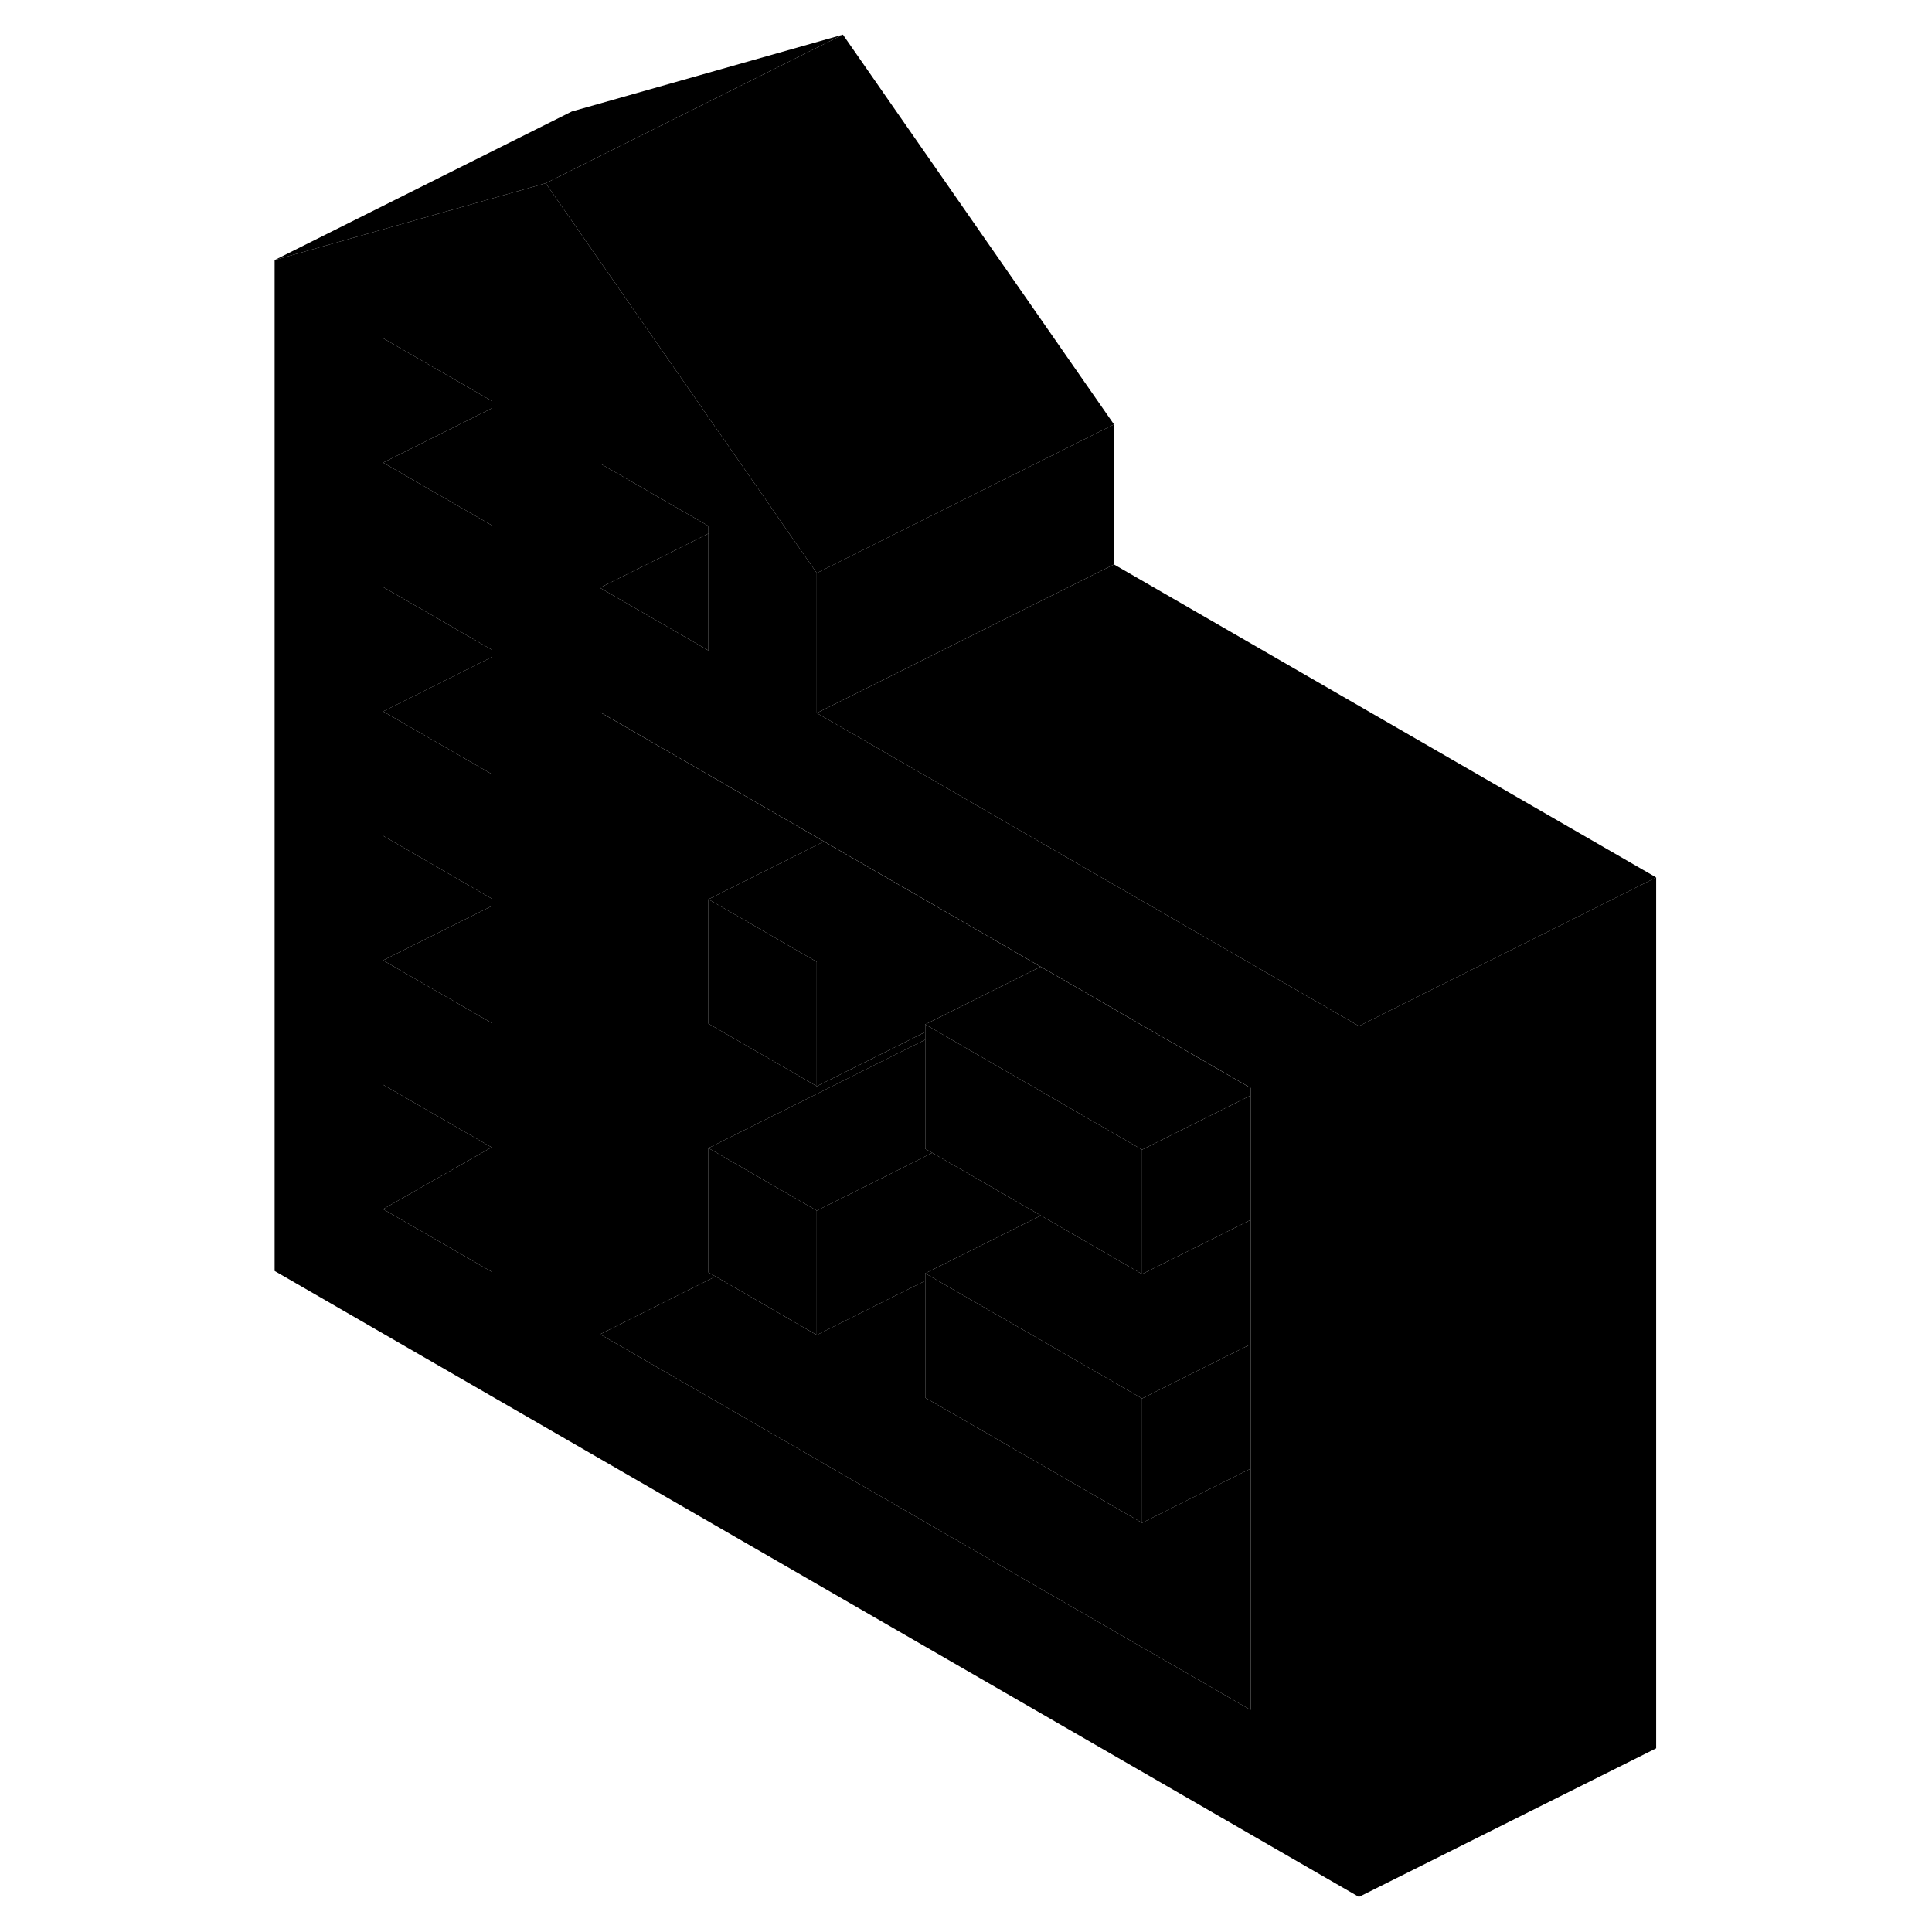 <svg width="24" height="24" viewBox="0 0 98 130" xmlns="http://www.w3.org/2000/svg" stroke-width="1px" stroke-linecap="round" stroke-linejoin="round">
    <path d="M66.258 63.74L61.788 61.16L58.959 59.53L54.489 56.95L51.669 55.32L47.209 52.74L44.368 51.1L38.959 47.98V38.56L37.078 35.86L35.709 33.88L34.589 32.27L27.599 22.22L22.479 14.86L20.718 12.33L2.479 17.5V85.52L75.439 127.64V69.04L66.258 63.74ZM17.078 85.57L9.779 81.36V72.99L17.078 77.2V85.57ZM17.078 68.83L9.779 64.62V56.24L17.078 60.46V68.83ZM17.078 52.08L9.779 47.87V39.5L17.078 43.71V52.08ZM17.078 35.34L9.779 31.13V22.76L17.078 26.97V35.34ZM24.369 31.18L29.779 34.3L31.669 35.39V43.77L25.319 40.1L24.369 39.55V31.18ZM68.138 115.05L24.378 89.78V47.92L29.788 51.04L37.089 55.26L39.449 56.62L44.379 59.47L46.739 60.83L54.029 65.05L54.508 65.32L68.149 73.2V115.05H68.138Z" class="pr-icon-iso-solid-stroke" stroke-linejoin="round"/>
    <path d="M17.078 60.97V68.83L9.779 64.62L17.078 60.97Z" class="pr-icon-iso-solid-stroke" stroke-linejoin="round"/>
    <path d="M54.038 81.79L50.718 83.45L46.258 85.68V86.18L43.409 87.6L38.959 89.83V81.46L44.368 78.76L46.728 77.57L54.038 81.79Z" class="pr-icon-iso-solid-stroke" stroke-linejoin="round"/>
    <path d="M60.849 94.1V102.47L46.258 94.05V85.68L46.718 85.95L60.849 94.1Z" class="pr-icon-iso-solid-stroke" stroke-linejoin="round"/>
    <path d="M68.139 90.46V98.83L65.299 100.24L60.849 102.47V94.1L65.309 91.87L68.139 90.46Z" class="pr-icon-iso-solid-stroke" stroke-linejoin="round"/>
    <path d="M68.138 73.2V73.72L60.849 77.36L58.959 76.27L54.498 73.69L51.669 72.06L47.209 69.48L46.728 69.2L46.258 68.93L54.019 65.05L54.498 65.32L68.138 73.2Z" class="pr-icon-iso-solid-stroke" stroke-linejoin="round"/>
    <path d="M68.139 73.72V82.09L66.259 83.03L60.849 85.73V77.36L68.139 73.72Z" class="pr-icon-iso-solid-stroke" stroke-linejoin="round"/>
    <path d="M38.959 81.46V89.83L32.149 85.89L31.669 85.62V77.25L38.959 81.46Z" class="pr-icon-iso-solid-stroke" stroke-linejoin="round"/>
    <path d="M54.019 65.05L46.258 68.93V69.44L44.368 70.39L38.959 73.09V64.72L31.669 60.51L36.129 58.28L37.078 57.81L39.438 56.62L44.368 59.47L46.728 60.83L54.019 65.05Z" class="pr-icon-iso-solid-stroke" stroke-linejoin="round"/>
    <path d="M17.078 77.2L9.779 81.36V72.99L17.078 77.2Z" class="pr-icon-iso-solid-stroke" stroke-linejoin="round"/>
    <path d="M17.078 60.46V60.97L9.779 64.62V56.24L17.078 60.46Z" class="pr-icon-iso-solid-stroke" stroke-linejoin="round"/>
    <path d="M17.078 77.2V85.57L9.779 81.36L17.078 77.2Z" class="pr-icon-iso-solid-stroke" stroke-linejoin="round"/>
    <path d="M17.078 44.22V52.08L9.779 47.87L17.078 44.22Z" class="pr-icon-iso-solid-stroke" stroke-linejoin="round"/>
    <path d="M17.078 43.71V44.22L9.779 47.87V39.5L17.078 43.71Z" class="pr-icon-iso-solid-stroke" stroke-linejoin="round"/>
    <path d="M17.078 26.97V27.48L9.779 31.13V22.76L17.078 26.97Z" class="pr-icon-iso-solid-stroke" stroke-linejoin="round"/>
    <path d="M17.078 27.48V35.34L9.779 31.13L17.078 27.48Z" class="pr-icon-iso-solid-stroke" stroke-linejoin="round"/>
    <path d="M31.669 35.39V35.9L29.779 36.85L24.369 39.55V31.18L29.779 34.3L31.669 35.39Z" class="pr-icon-iso-solid-stroke" stroke-linejoin="round"/>
    <path d="M68.138 82.09V90.46L65.308 91.87L60.849 94.1L46.718 85.95L46.258 85.68L50.718 83.45L54.038 81.79L54.498 82.06L60.849 85.73L66.258 83.03L68.138 82.09Z" class="pr-icon-iso-solid-stroke" stroke-linejoin="round"/>
    <path d="M46.259 69.44V69.96L44.369 70.9L37.079 74.55L36.129 75.02L31.669 77.25V85.62L32.149 85.89L24.379 89.78H24.369V47.92L29.779 51.04L37.079 55.26L39.439 56.62L37.079 57.81L36.129 58.28L31.669 60.51V68.88L37.079 72L38.959 73.09L44.369 70.39L46.259 69.44Z" class="pr-icon-iso-solid-stroke" stroke-linejoin="round"/>
    <path d="M68.138 98.83V115.05L24.378 89.78L32.148 85.89L38.958 89.83L43.408 87.6L46.258 86.18V94.05L60.848 102.47L65.298 100.24L68.138 98.83Z" class="pr-icon-iso-solid-stroke" stroke-linejoin="round"/>
    <path d="M38.959 64.72V73.09L37.078 72L31.669 68.88V60.51L38.959 64.72Z" class="pr-icon-iso-solid-stroke" stroke-linejoin="round"/>
    <path d="M31.669 35.9V43.77L25.319 40.1L24.369 39.55L29.779 36.85L31.669 35.9Z" class="pr-icon-iso-solid-stroke" stroke-linejoin="round"/>
    <path d="M40.718 2.33L20.718 12.33L2.479 17.5L22.479 7.5L40.718 2.33Z" class="pr-icon-iso-solid-stroke" stroke-linejoin="round"/>
    <path d="M58.959 28.56L51.669 32.21L50.218 32.93L38.959 38.56L37.078 35.86L35.709 33.88L34.589 32.27L27.599 22.22L22.479 14.86L20.718 12.33L40.718 2.33L58.959 28.56Z" class="pr-icon-iso-solid-stroke" stroke-linejoin="round"/>
    <path d="M58.959 28.56V37.98L51.199 41.86L44.368 45.28L38.959 47.98V38.56L50.218 32.93L51.669 32.21L58.959 28.56Z" class="pr-icon-iso-solid-stroke" stroke-linejoin="round"/>
    <path d="M95.439 59.04L87.668 62.93L79.899 66.81L75.439 69.04L66.258 63.74L61.788 61.16L58.959 59.53L51.669 55.32L47.209 52.74L44.368 51.1L38.959 47.98L44.368 45.28L51.199 41.86L58.959 37.98L95.439 59.04Z" class="pr-icon-iso-solid-stroke" stroke-linejoin="round"/>
    <path d="M95.439 59.04V117.64L75.439 127.64V69.04L79.899 66.81L87.668 62.93L95.439 59.04Z" class="pr-icon-iso-solid-stroke" stroke-linejoin="round"/>
    <path d="M60.849 77.36V85.73L54.498 82.06L54.038 81.79L46.728 77.57L46.258 77.3V68.93L46.728 69.2L47.209 69.48L51.669 72.06L54.498 73.69L58.959 76.27L60.849 77.36Z" class="pr-icon-iso-solid-stroke" stroke-linejoin="round"/>
    <path d="M46.728 77.57L44.368 78.76L38.959 81.46L31.669 77.25L36.129 75.02L37.078 74.55L44.368 70.9L46.258 69.96V77.3L46.728 77.57Z" class="pr-icon-iso-solid-stroke" stroke-linejoin="round"/>
    <path d="M46.728 60.83L38.959 64.72" class="pr-icon-iso-solid-stroke" stroke-linejoin="round"/>
    <path d="M54.608 56.89L54.489 56.95" class="pr-icon-iso-solid-stroke" stroke-linejoin="round"/>
</svg>